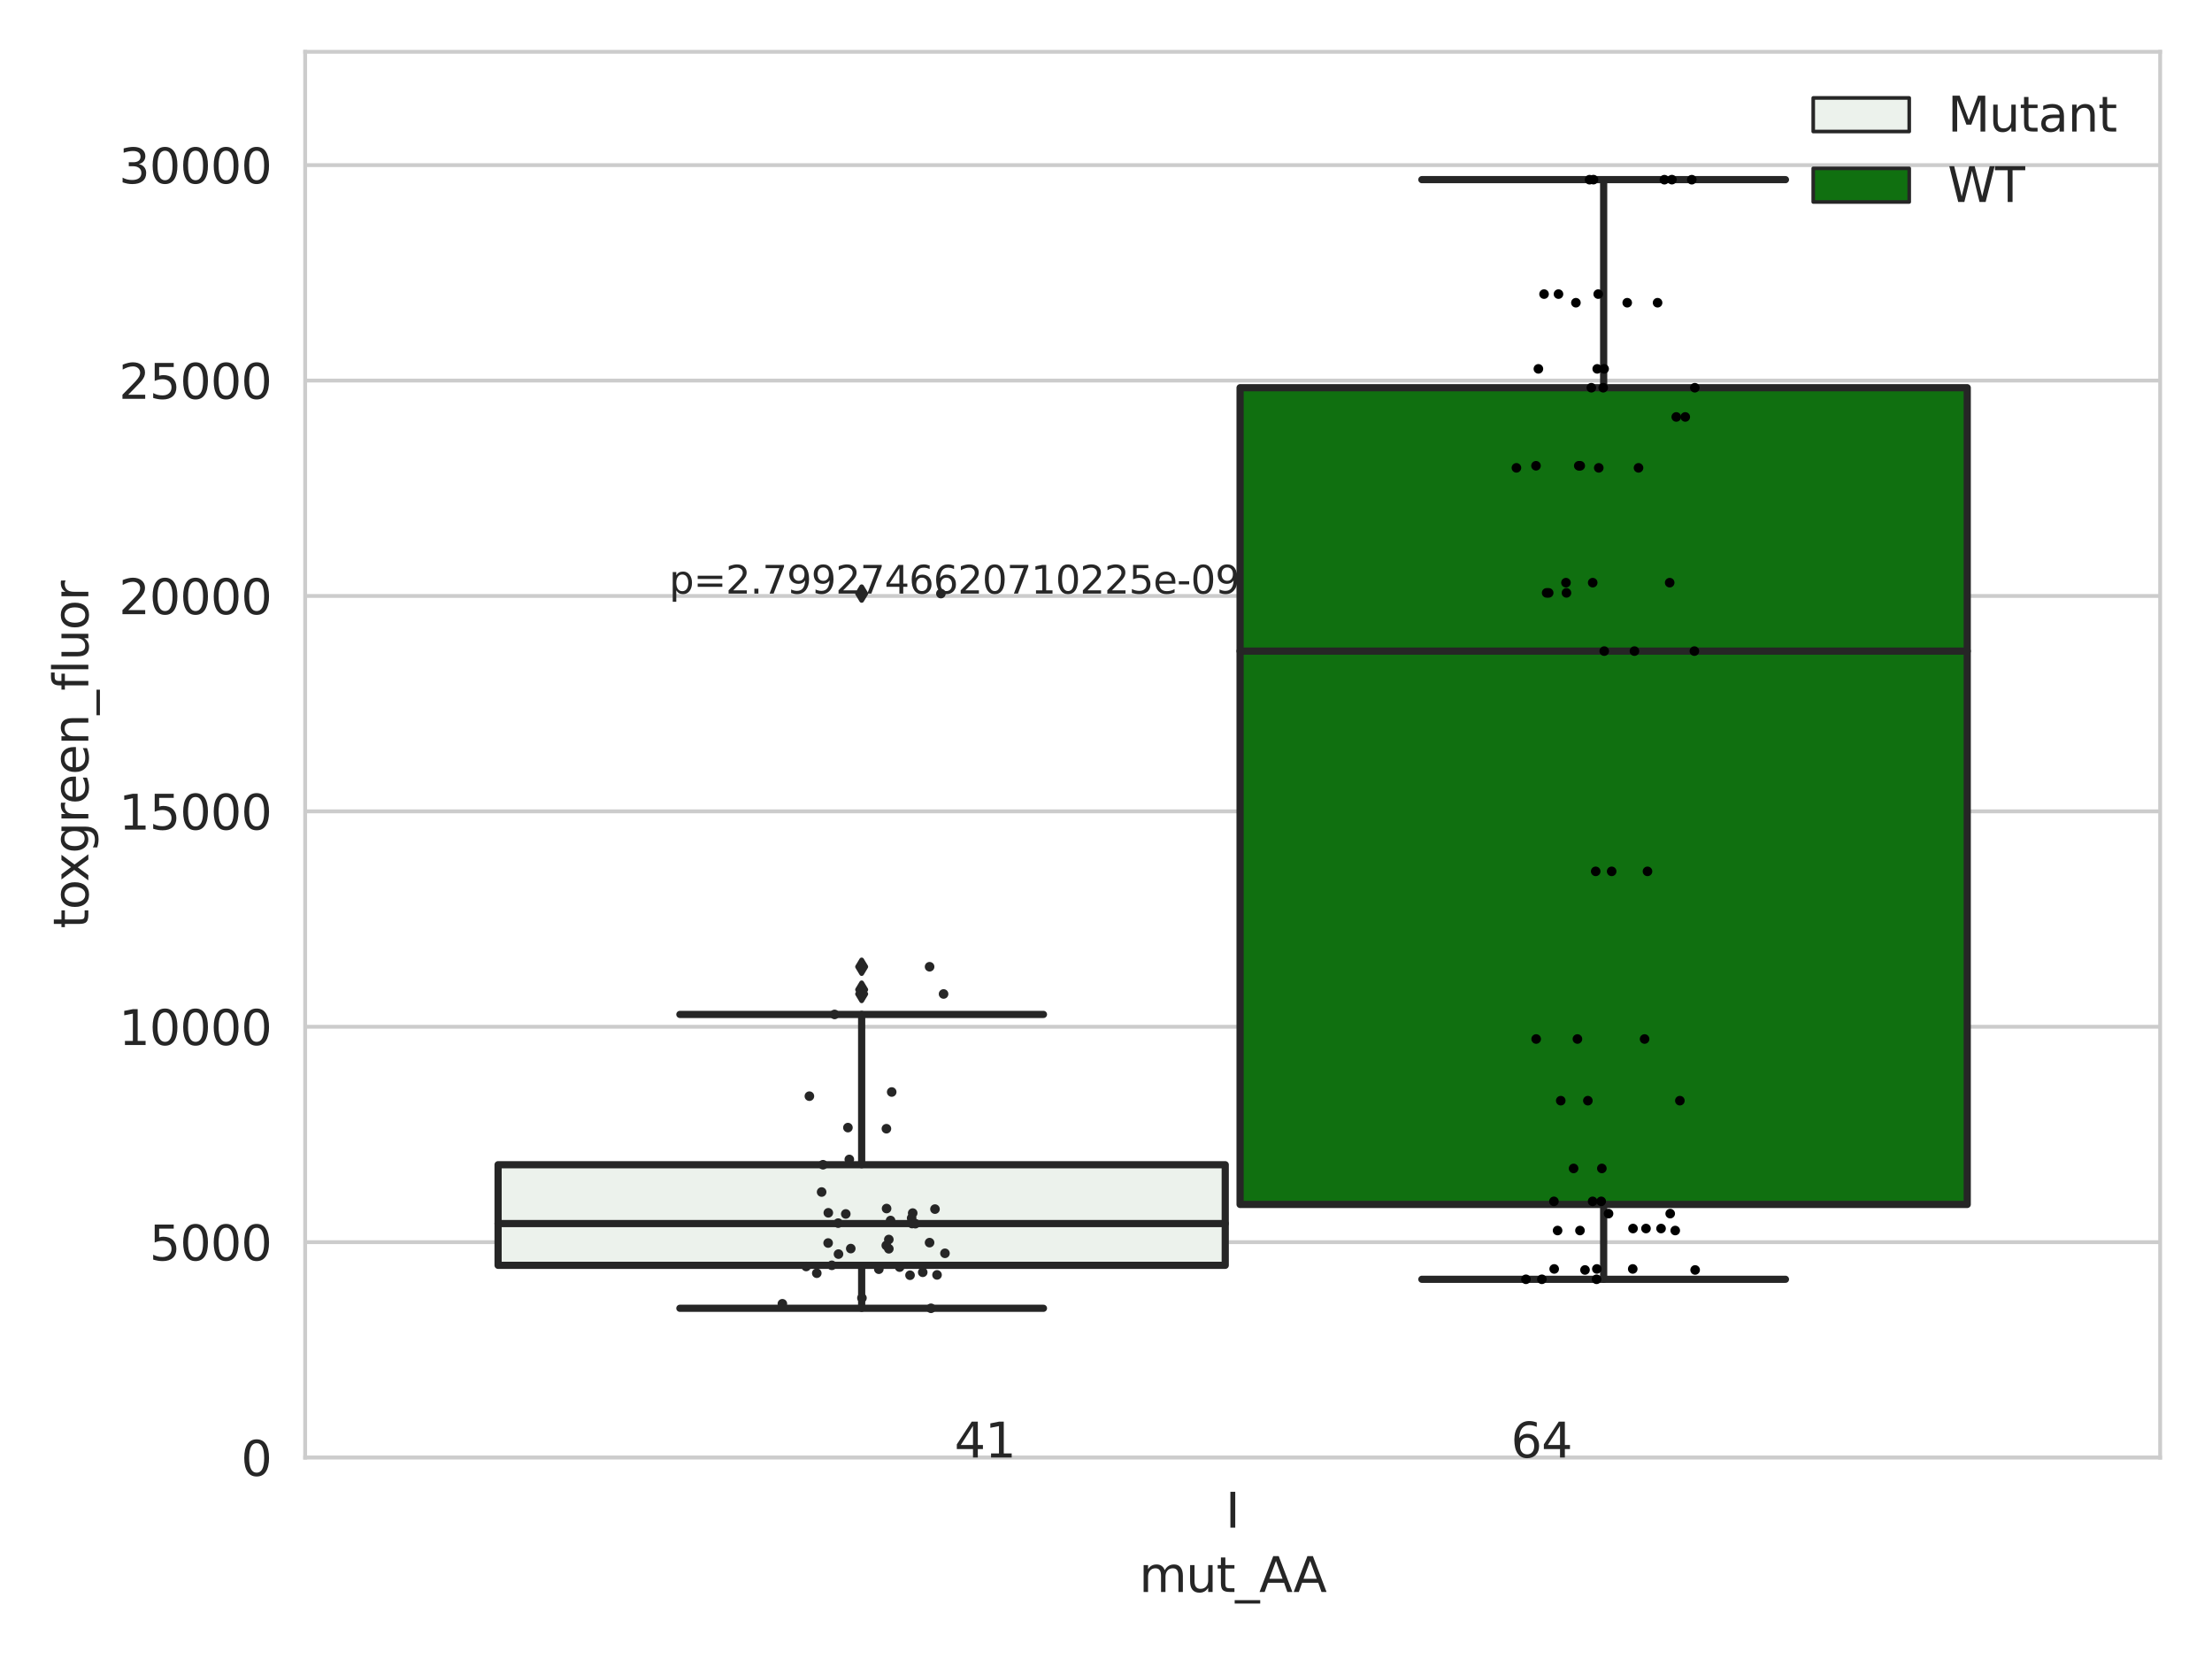 <?xml version="1.0" encoding="utf-8" standalone="no"?>
<!DOCTYPE svg PUBLIC "-//W3C//DTD SVG 1.1//EN"
  "http://www.w3.org/Graphics/SVG/1.1/DTD/svg11.dtd">
<svg xmlns:xlink="http://www.w3.org/1999/xlink" width="460.8pt" height="345.6pt" viewBox="0 0 460.8 345.6" xmlns="http://www.w3.org/2000/svg" version="1.1">
 <defs>
  <style type="text/css">*{stroke-linejoin: round; stroke-linecap: butt}</style>
 </defs>
 <g id="figure_1">
  <g id="patch_1">
   <path d="M 0 345.6 
L 460.8 345.6 
L 460.8 0 
L 0 0 
z
" style="fill: #ffffff"/>
  </g>
  <g id="axes_1">
   <g id="patch_2">
    <path d="M 63.571 303.64 
L 450 303.64 
L 450 10.8 
L 63.571 10.8 
z
" style="fill: #ffffff"/>
   </g>
   <g id="matplotlib.axis_1">
    <g id="xtick_1">
     <g id="text_1">
      <!-- I -->
      <g style="fill: #262626" transform="translate(255.311 318.238)scale(0.1 -0.1)">
       <defs>
        <path id="DejaVuSans-49" d="M 628 4666 
L 1259 4666 
L 1259 0 
L 628 0 
L 628 4666 
z
" transform="scale(0.016)"/>
       </defs>
       <use xlink:href="#DejaVuSans-49"/>
      </g>
     </g>
    </g>
    <g id="text_2">
     <!-- mut_AA -->
     <g style="fill: #262626" transform="translate(237.308 331.638)scale(0.1 -0.1)">
      <defs>
       <path id="DejaVuSans-6d" d="M 3328 2828 
Q 3544 3216 3844 3400 
Q 4144 3584 4550 3584 
Q 5097 3584 5394 3201 
Q 5691 2819 5691 2113 
L 5691 0 
L 5113 0 
L 5113 2094 
Q 5113 2597 4934 2840 
Q 4756 3084 4391 3084 
Q 3944 3084 3684 2787 
Q 3425 2491 3425 1978 
L 3425 0 
L 2847 0 
L 2847 2094 
Q 2847 2600 2669 2842 
Q 2491 3084 2119 3084 
Q 1678 3084 1418 2786 
Q 1159 2488 1159 1978 
L 1159 0 
L 581 0 
L 581 3500 
L 1159 3500 
L 1159 2956 
Q 1356 3278 1631 3431 
Q 1906 3584 2284 3584 
Q 2666 3584 2933 3390 
Q 3200 3197 3328 2828 
z
" transform="scale(0.016)"/>
       <path id="DejaVuSans-75" d="M 544 1381 
L 544 3500 
L 1119 3500 
L 1119 1403 
Q 1119 906 1312 657 
Q 1506 409 1894 409 
Q 2359 409 2629 706 
Q 2900 1003 2900 1516 
L 2900 3500 
L 3475 3500 
L 3475 0 
L 2900 0 
L 2900 538 
Q 2691 219 2414 64 
Q 2138 -91 1772 -91 
Q 1169 -91 856 284 
Q 544 659 544 1381 
z
M 1991 3584 
L 1991 3584 
z
" transform="scale(0.016)"/>
       <path id="DejaVuSans-74" d="M 1172 4494 
L 1172 3500 
L 2356 3500 
L 2356 3053 
L 1172 3053 
L 1172 1153 
Q 1172 725 1289 603 
Q 1406 481 1766 481 
L 2356 481 
L 2356 0 
L 1766 0 
Q 1100 0 847 248 
Q 594 497 594 1153 
L 594 3053 
L 172 3053 
L 172 3500 
L 594 3500 
L 594 4494 
L 1172 4494 
z
" transform="scale(0.016)"/>
       <path id="DejaVuSans-5f" d="M 3263 -1063 
L 3263 -1509 
L -63 -1509 
L -63 -1063 
L 3263 -1063 
z
" transform="scale(0.016)"/>
       <path id="DejaVuSans-41" d="M 2188 4044 
L 1331 1722 
L 3047 1722 
L 2188 4044 
z
M 1831 4666 
L 2547 4666 
L 4325 0 
L 3669 0 
L 3244 1197 
L 1141 1197 
L 716 0 
L 50 0 
L 1831 4666 
z
" transform="scale(0.016)"/>
      </defs>
      <use xlink:href="#DejaVuSans-6d"/>
      <use xlink:href="#DejaVuSans-75" x="97.412"/>
      <use xlink:href="#DejaVuSans-74" x="160.791"/>
      <use xlink:href="#DejaVuSans-5f" x="200"/>
      <use xlink:href="#DejaVuSans-41" x="250"/>
      <use xlink:href="#DejaVuSans-41" x="321.158"/>
     </g>
    </g>
   </g>
   <g id="matplotlib.axis_2">
    <g id="ytick_1">
     <g id="line2d_1">
      <path d="M 63.571 303.64 
L 450 303.64 
" clip-path="url(#p76f8ff628a)" style="fill: none; stroke: #cccccc; stroke-width: 0.8; stroke-linecap: round"/>
     </g>
     <g id="text_3">
      <!-- 0 -->
      <g style="fill: #262626" transform="translate(50.209 307.439)scale(0.1 -0.1)">
       <defs>
        <path id="DejaVuSans-30" d="M 2034 4250 
Q 1547 4250 1301 3770 
Q 1056 3291 1056 2328 
Q 1056 1369 1301 889 
Q 1547 409 2034 409 
Q 2525 409 2770 889 
Q 3016 1369 3016 2328 
Q 3016 3291 2770 3770 
Q 2525 4250 2034 4250 
z
M 2034 4750 
Q 2819 4750 3233 4129 
Q 3647 3509 3647 2328 
Q 3647 1150 3233 529 
Q 2819 -91 2034 -91 
Q 1250 -91 836 529 
Q 422 1150 422 2328 
Q 422 3509 836 4129 
Q 1250 4750 2034 4750 
z
" transform="scale(0.016)"/>
       </defs>
       <use xlink:href="#DejaVuSans-30"/>
      </g>
     </g>
    </g>
    <g id="ytick_2">
     <g id="line2d_2">
      <path d="M 63.571 258.767 
L 450 258.767 
" clip-path="url(#p76f8ff628a)" style="fill: none; stroke: #cccccc; stroke-width: 0.8; stroke-linecap: round"/>
     </g>
     <g id="text_4">
      <!-- 5000 -->
      <g style="fill: #262626" transform="translate(31.121 262.566)scale(0.1 -0.1)">
       <defs>
        <path id="DejaVuSans-35" d="M 691 4666 
L 3169 4666 
L 3169 4134 
L 1269 4134 
L 1269 2991 
Q 1406 3038 1543 3061 
Q 1681 3084 1819 3084 
Q 2600 3084 3056 2656 
Q 3513 2228 3513 1497 
Q 3513 744 3044 326 
Q 2575 -91 1722 -91 
Q 1428 -91 1123 -41 
Q 819 9 494 109 
L 494 744 
Q 775 591 1075 516 
Q 1375 441 1709 441 
Q 2250 441 2565 725 
Q 2881 1009 2881 1497 
Q 2881 1984 2565 2268 
Q 2250 2553 1709 2553 
Q 1456 2553 1204 2497 
Q 953 2441 691 2322 
L 691 4666 
z
" transform="scale(0.016)"/>
       </defs>
       <use xlink:href="#DejaVuSans-35"/>
       <use xlink:href="#DejaVuSans-30" x="63.623"/>
       <use xlink:href="#DejaVuSans-30" x="127.246"/>
       <use xlink:href="#DejaVuSans-30" x="190.869"/>
      </g>
     </g>
    </g>
    <g id="ytick_3">
     <g id="line2d_3">
      <path d="M 63.571 213.894 
L 450 213.894 
" clip-path="url(#p76f8ff628a)" style="fill: none; stroke: #cccccc; stroke-width: 0.8; stroke-linecap: round"/>
     </g>
     <g id="text_5">
      <!-- 10000 -->
      <g style="fill: #262626" transform="translate(24.759 217.694)scale(0.1 -0.1)">
       <defs>
        <path id="DejaVuSans-31" d="M 794 531 
L 1825 531 
L 1825 4091 
L 703 3866 
L 703 4441 
L 1819 4666 
L 2450 4666 
L 2450 531 
L 3481 531 
L 3481 0 
L 794 0 
L 794 531 
z
" transform="scale(0.016)"/>
       </defs>
       <use xlink:href="#DejaVuSans-31"/>
       <use xlink:href="#DejaVuSans-30" x="63.623"/>
       <use xlink:href="#DejaVuSans-30" x="127.246"/>
       <use xlink:href="#DejaVuSans-30" x="190.869"/>
       <use xlink:href="#DejaVuSans-30" x="254.492"/>
      </g>
     </g>
    </g>
    <g id="ytick_4">
     <g id="line2d_4">
      <path d="M 63.571 169.021 
L 450 169.021 
" clip-path="url(#p76f8ff628a)" style="fill: none; stroke: #cccccc; stroke-width: 0.8; stroke-linecap: round"/>
     </g>
     <g id="text_6">
      <!-- 15000 -->
      <g style="fill: #262626" transform="translate(24.759 172.821)scale(0.1 -0.1)">
       <use xlink:href="#DejaVuSans-31"/>
       <use xlink:href="#DejaVuSans-35" x="63.623"/>
       <use xlink:href="#DejaVuSans-30" x="127.246"/>
       <use xlink:href="#DejaVuSans-30" x="190.869"/>
       <use xlink:href="#DejaVuSans-30" x="254.492"/>
      </g>
     </g>
    </g>
    <g id="ytick_5">
     <g id="line2d_5">
      <path d="M 63.571 124.149 
L 450 124.149 
" clip-path="url(#p76f8ff628a)" style="fill: none; stroke: #cccccc; stroke-width: 0.8; stroke-linecap: round"/>
     </g>
     <g id="text_7">
      <!-- 20000 -->
      <g style="fill: #262626" transform="translate(24.759 127.948)scale(0.1 -0.1)">
       <defs>
        <path id="DejaVuSans-32" d="M 1228 531 
L 3431 531 
L 3431 0 
L 469 0 
L 469 531 
Q 828 903 1448 1529 
Q 2069 2156 2228 2338 
Q 2531 2678 2651 2914 
Q 2772 3150 2772 3378 
Q 2772 3750 2511 3984 
Q 2250 4219 1831 4219 
Q 1534 4219 1204 4116 
Q 875 4013 500 3803 
L 500 4441 
Q 881 4594 1212 4672 
Q 1544 4750 1819 4750 
Q 2544 4750 2975 4387 
Q 3406 4025 3406 3419 
Q 3406 3131 3298 2873 
Q 3191 2616 2906 2266 
Q 2828 2175 2409 1742 
Q 1991 1309 1228 531 
z
" transform="scale(0.016)"/>
       </defs>
       <use xlink:href="#DejaVuSans-32"/>
       <use xlink:href="#DejaVuSans-30" x="63.623"/>
       <use xlink:href="#DejaVuSans-30" x="127.246"/>
       <use xlink:href="#DejaVuSans-30" x="190.869"/>
       <use xlink:href="#DejaVuSans-30" x="254.492"/>
      </g>
     </g>
    </g>
    <g id="ytick_6">
     <g id="line2d_6">
      <path d="M 63.571 79.276 
L 450 79.276 
" clip-path="url(#p76f8ff628a)" style="fill: none; stroke: #cccccc; stroke-width: 0.8; stroke-linecap: round"/>
     </g>
     <g id="text_8">
      <!-- 25000 -->
      <g style="fill: #262626" transform="translate(24.759 83.075)scale(0.1 -0.1)">
       <use xlink:href="#DejaVuSans-32"/>
       <use xlink:href="#DejaVuSans-35" x="63.623"/>
       <use xlink:href="#DejaVuSans-30" x="127.246"/>
       <use xlink:href="#DejaVuSans-30" x="190.869"/>
       <use xlink:href="#DejaVuSans-30" x="254.492"/>
      </g>
     </g>
    </g>
    <g id="ytick_7">
     <g id="line2d_7">
      <path d="M 63.571 34.403 
L 450 34.403 
" clip-path="url(#p76f8ff628a)" style="fill: none; stroke: #cccccc; stroke-width: 0.8; stroke-linecap: round"/>
     </g>
     <g id="text_9">
      <!-- 30000 -->
      <g style="fill: #262626" transform="translate(24.759 38.202)scale(0.1 -0.1)">
       <defs>
        <path id="DejaVuSans-33" d="M 2597 2516 
Q 3050 2419 3304 2112 
Q 3559 1806 3559 1356 
Q 3559 666 3084 287 
Q 2609 -91 1734 -91 
Q 1441 -91 1130 -33 
Q 819 25 488 141 
L 488 750 
Q 750 597 1062 519 
Q 1375 441 1716 441 
Q 2309 441 2620 675 
Q 2931 909 2931 1356 
Q 2931 1769 2642 2001 
Q 2353 2234 1838 2234 
L 1294 2234 
L 1294 2753 
L 1863 2753 
Q 2328 2753 2575 2939 
Q 2822 3125 2822 3475 
Q 2822 3834 2567 4026 
Q 2313 4219 1838 4219 
Q 1578 4219 1281 4162 
Q 984 4106 628 3988 
L 628 4550 
Q 988 4650 1302 4700 
Q 1616 4750 1894 4750 
Q 2613 4750 3031 4423 
Q 3450 4097 3450 3541 
Q 3450 3153 3228 2886 
Q 3006 2619 2597 2516 
z
" transform="scale(0.016)"/>
       </defs>
       <use xlink:href="#DejaVuSans-33"/>
       <use xlink:href="#DejaVuSans-30" x="63.623"/>
       <use xlink:href="#DejaVuSans-30" x="127.246"/>
       <use xlink:href="#DejaVuSans-30" x="190.869"/>
       <use xlink:href="#DejaVuSans-30" x="254.492"/>
      </g>
     </g>
    </g>
    <g id="text_10">
     <!-- toxgreen_fluor -->
     <g style="fill: #262626" transform="translate(18.401 193.415)rotate(-90)scale(0.1 -0.1)">
      <defs>
       <path id="DejaVuSans-6f" d="M 1959 3097 
Q 1497 3097 1228 2736 
Q 959 2375 959 1747 
Q 959 1119 1226 758 
Q 1494 397 1959 397 
Q 2419 397 2687 759 
Q 2956 1122 2956 1747 
Q 2956 2369 2687 2733 
Q 2419 3097 1959 3097 
z
M 1959 3584 
Q 2709 3584 3137 3096 
Q 3566 2609 3566 1747 
Q 3566 888 3137 398 
Q 2709 -91 1959 -91 
Q 1206 -91 779 398 
Q 353 888 353 1747 
Q 353 2609 779 3096 
Q 1206 3584 1959 3584 
z
" transform="scale(0.016)"/>
       <path id="DejaVuSans-78" d="M 3513 3500 
L 2247 1797 
L 3578 0 
L 2900 0 
L 1881 1375 
L 863 0 
L 184 0 
L 1544 1831 
L 300 3500 
L 978 3500 
L 1906 2253 
L 2834 3500 
L 3513 3500 
z
" transform="scale(0.016)"/>
       <path id="DejaVuSans-67" d="M 2906 1791 
Q 2906 2416 2648 2759 
Q 2391 3103 1925 3103 
Q 1463 3103 1205 2759 
Q 947 2416 947 1791 
Q 947 1169 1205 825 
Q 1463 481 1925 481 
Q 2391 481 2648 825 
Q 2906 1169 2906 1791 
z
M 3481 434 
Q 3481 -459 3084 -895 
Q 2688 -1331 1869 -1331 
Q 1566 -1331 1297 -1286 
Q 1028 -1241 775 -1147 
L 775 -588 
Q 1028 -725 1275 -790 
Q 1522 -856 1778 -856 
Q 2344 -856 2625 -561 
Q 2906 -266 2906 331 
L 2906 616 
Q 2728 306 2450 153 
Q 2172 0 1784 0 
Q 1141 0 747 490 
Q 353 981 353 1791 
Q 353 2603 747 3093 
Q 1141 3584 1784 3584 
Q 2172 3584 2450 3431 
Q 2728 3278 2906 2969 
L 2906 3500 
L 3481 3500 
L 3481 434 
z
" transform="scale(0.016)"/>
       <path id="DejaVuSans-72" d="M 2631 2963 
Q 2534 3019 2420 3045 
Q 2306 3072 2169 3072 
Q 1681 3072 1420 2755 
Q 1159 2438 1159 1844 
L 1159 0 
L 581 0 
L 581 3500 
L 1159 3500 
L 1159 2956 
Q 1341 3275 1631 3429 
Q 1922 3584 2338 3584 
Q 2397 3584 2469 3576 
Q 2541 3569 2628 3553 
L 2631 2963 
z
" transform="scale(0.016)"/>
       <path id="DejaVuSans-65" d="M 3597 1894 
L 3597 1613 
L 953 1613 
Q 991 1019 1311 708 
Q 1631 397 2203 397 
Q 2534 397 2845 478 
Q 3156 559 3463 722 
L 3463 178 
Q 3153 47 2828 -22 
Q 2503 -91 2169 -91 
Q 1331 -91 842 396 
Q 353 884 353 1716 
Q 353 2575 817 3079 
Q 1281 3584 2069 3584 
Q 2775 3584 3186 3129 
Q 3597 2675 3597 1894 
z
M 3022 2063 
Q 3016 2534 2758 2815 
Q 2500 3097 2075 3097 
Q 1594 3097 1305 2825 
Q 1016 2553 972 2059 
L 3022 2063 
z
" transform="scale(0.016)"/>
       <path id="DejaVuSans-6e" d="M 3513 2113 
L 3513 0 
L 2938 0 
L 2938 2094 
Q 2938 2591 2744 2837 
Q 2550 3084 2163 3084 
Q 1697 3084 1428 2787 
Q 1159 2491 1159 1978 
L 1159 0 
L 581 0 
L 581 3500 
L 1159 3500 
L 1159 2956 
Q 1366 3272 1645 3428 
Q 1925 3584 2291 3584 
Q 2894 3584 3203 3211 
Q 3513 2838 3513 2113 
z
" transform="scale(0.016)"/>
       <path id="DejaVuSans-66" d="M 2375 4863 
L 2375 4384 
L 1825 4384 
Q 1516 4384 1395 4259 
Q 1275 4134 1275 3809 
L 1275 3500 
L 2222 3500 
L 2222 3053 
L 1275 3053 
L 1275 0 
L 697 0 
L 697 3053 
L 147 3053 
L 147 3500 
L 697 3500 
L 697 3744 
Q 697 4328 969 4595 
Q 1241 4863 1831 4863 
L 2375 4863 
z
" transform="scale(0.016)"/>
       <path id="DejaVuSans-6c" d="M 603 4863 
L 1178 4863 
L 1178 0 
L 603 0 
L 603 4863 
z
" transform="scale(0.016)"/>
      </defs>
      <use xlink:href="#DejaVuSans-74"/>
      <use xlink:href="#DejaVuSans-6f" x="39.209"/>
      <use xlink:href="#DejaVuSans-78" x="97.266"/>
      <use xlink:href="#DejaVuSans-67" x="156.445"/>
      <use xlink:href="#DejaVuSans-72" x="219.922"/>
      <use xlink:href="#DejaVuSans-65" x="258.785"/>
      <use xlink:href="#DejaVuSans-65" x="320.309"/>
      <use xlink:href="#DejaVuSans-6e" x="381.832"/>
      <use xlink:href="#DejaVuSans-5f" x="445.211"/>
      <use xlink:href="#DejaVuSans-66" x="495.211"/>
      <use xlink:href="#DejaVuSans-6c" x="530.416"/>
      <use xlink:href="#DejaVuSans-75" x="558.199"/>
      <use xlink:href="#DejaVuSans-6f" x="621.578"/>
      <use xlink:href="#DejaVuSans-72" x="682.76"/>
     </g>
    </g>
   </g>
   <g id="patch_3">
    <path d="M 103.76 263.588 
L 255.24 263.588 
L 255.24 242.635 
L 103.76 242.635 
L 103.76 263.588 
z
" clip-path="url(#p76f8ff628a)" style="fill: #ecf2ec; stroke: #262626; stroke-width: 1.5; stroke-linejoin: miter"/>
   </g>
   <g id="patch_4">
    <path d="M 258.331 250.906 
L 409.811 250.906 
L 409.811 80.769 
L 258.331 80.769 
L 258.331 250.906 
z
" clip-path="url(#p76f8ff628a)" style="fill: #107010; stroke: #262626; stroke-width: 1.5; stroke-linejoin: miter"/>
   </g>
   <g id="patch_5">
    <path d="M 256.786 303.64 
L 256.786 303.64 
L 256.786 303.64 
L 256.786 303.64 
z
" clip-path="url(#p76f8ff628a)" style="fill: #ecf2ec; stroke: #262626; stroke-width: 0.75; stroke-linejoin: miter"/>
   </g>
   <g id="patch_6">
    <path d="M 256.786 303.64 
L 256.786 303.64 
L 256.786 303.64 
L 256.786 303.64 
z
" clip-path="url(#p76f8ff628a)" style="fill: #107010; stroke: #262626; stroke-width: 0.75; stroke-linejoin: miter"/>
   </g>
   <g id="PathCollection_1"/>
   <g id="PathCollection_2"/>
   <g id="line2d_8">
    <path d="M 179.5 263.588 
L 179.5 272.54 
" clip-path="url(#p76f8ff628a)" style="fill: none; stroke: #262626; stroke-width: 1.5; stroke-linecap: round"/>
   </g>
   <g id="line2d_9">
    <path d="M 179.5 242.635 
L 179.5 211.324 
" clip-path="url(#p76f8ff628a)" style="fill: none; stroke: #262626; stroke-width: 1.5; stroke-linecap: round"/>
   </g>
   <g id="line2d_10">
    <path d="M 141.63 272.54 
L 217.37 272.54 
" clip-path="url(#p76f8ff628a)" style="fill: none; stroke: #262626; stroke-width: 1.5; stroke-linecap: round"/>
   </g>
   <g id="line2d_11">
    <path d="M 141.63 211.324 
L 217.37 211.324 
" clip-path="url(#p76f8ff628a)" style="fill: none; stroke: #262626; stroke-width: 1.5; stroke-linecap: round"/>
   </g>
   <g id="line2d_12">
    <defs>
     <path id="m67025c7142" d="M -0 1.414 
L 0.849 0 
L 0 -1.414 
L -0.849 -0 
z
" style="stroke: #262626; stroke-linejoin: miter"/>
    </defs>
    <g clip-path="url(#p76f8ff628a)">
     <use xlink:href="#m67025c7142" x="179.5" y="206.163" style="fill: #262626; stroke: #262626; stroke-linejoin: miter"/>
     <use xlink:href="#m67025c7142" x="179.5" y="123.654" style="fill: #262626; stroke: #262626; stroke-linejoin: miter"/>
     <use xlink:href="#m67025c7142" x="179.5" y="207.064" style="fill: #262626; stroke: #262626; stroke-linejoin: miter"/>
     <use xlink:href="#m67025c7142" x="179.5" y="201.391" style="fill: #262626; stroke: #262626; stroke-linejoin: miter"/>
    </g>
   </g>
   <g id="line2d_13">
    <path d="M 334.071 250.906 
L 334.071 266.499 
" clip-path="url(#p76f8ff628a)" style="fill: none; stroke: #262626; stroke-width: 1.5; stroke-linecap: round"/>
   </g>
   <g id="line2d_14">
    <path d="M 334.071 80.769 
L 334.071 37.422 
" clip-path="url(#p76f8ff628a)" style="fill: none; stroke: #262626; stroke-width: 1.5; stroke-linecap: round"/>
   </g>
   <g id="line2d_15">
    <path d="M 296.201 266.499 
L 371.941 266.499 
" clip-path="url(#p76f8ff628a)" style="fill: none; stroke: #262626; stroke-width: 1.5; stroke-linecap: round"/>
   </g>
   <g id="line2d_16">
    <path d="M 296.201 37.422 
L 371.941 37.422 
" clip-path="url(#p76f8ff628a)" style="fill: none; stroke: #262626; stroke-width: 1.5; stroke-linecap: round"/>
   </g>
   <g id="line2d_17"/>
   <g id="line2d_18">
    <path d="M 103.76 254.888 
L 255.24 254.888 
" clip-path="url(#p76f8ff628a)" style="fill: none; stroke: #262626; stroke-width: 1.5; stroke-linecap: round"/>
   </g>
   <g id="line2d_19">
    <path d="M 258.331 135.634 
L 409.811 135.634 
" clip-path="url(#p76f8ff628a)" style="fill: none; stroke: #262626; stroke-width: 1.5; stroke-linecap: round"/>
   </g>
   <g id="patch_7">
    <path d="M 63.571 303.64 
L 63.571 10.8 
" style="fill: none; stroke: #cccccc; stroke-width: 0.8; stroke-linejoin: miter; stroke-linecap: square"/>
   </g>
   <g id="patch_8">
    <path d="M 450 303.64 
L 450 10.8 
" style="fill: none; stroke: #cccccc; stroke-width: 0.8; stroke-linejoin: miter; stroke-linecap: square"/>
   </g>
   <g id="patch_9">
    <path d="M 63.571 303.64 
L 450 303.64 
" style="fill: none; stroke: #cccccc; stroke-width: 0.8; stroke-linejoin: miter; stroke-linecap: square"/>
   </g>
   <g id="patch_10">
    <path d="M 63.571 10.8 
L 450 10.8 
" style="fill: none; stroke: #cccccc; stroke-width: 0.8; stroke-linejoin: miter; stroke-linecap: square"/>
   </g>
   <g id="PathCollection_3">
    <defs>
     <path id="C0_0_9204aead63" d="M 0 1 
C 0.265 1 0.52 0.895 0.707 0.707 
C 0.895 0.52 1 0.265 1 -0 
C 1 -0.265 0.895 -0.52 0.707 -0.707 
C 0.52 -0.895 0.265 -1 0 -1 
C -0.265 -1 -0.52 -0.895 -0.707 -0.707 
C -0.895 -0.52 -1 -0.265 -1 0 
C -1 0.265 -0.895 0.52 -0.707 0.707 
C -0.52 0.895 -0.265 1 0 1 
z
"/>
    </defs>
    <g clip-path="url(#p76f8ff628a)">
     <use xlink:href="#C0_0_9204aead63" x="171.159" y="248.32" style="fill: #262626"/>
    </g>
    <g clip-path="url(#p76f8ff628a)">
     <use xlink:href="#C0_0_9204aead63" x="189.911" y="253.763" style="fill: #262626"/>
    </g>
    <g clip-path="url(#p76f8ff628a)">
     <use xlink:href="#C0_0_9204aead63" x="167.94" y="263.831" style="fill: #262626"/>
    </g>
    <g clip-path="url(#p76f8ff628a)">
     <use xlink:href="#C0_0_9204aead63" x="170.15" y="265.233" style="fill: #262626"/>
    </g>
    <g clip-path="url(#p76f8ff628a)">
     <use xlink:href="#C0_0_9204aead63" x="184.692" y="251.763" style="fill: #262626"/>
    </g>
    <g clip-path="url(#p76f8ff628a)">
     <use xlink:href="#C0_0_9204aead63" x="184.63" y="259.452" style="fill: #262626"/>
    </g>
    <g clip-path="url(#p76f8ff628a)">
     <use xlink:href="#C0_0_9204aead63" x="189.578" y="265.655" style="fill: #262626"/>
    </g>
    <g clip-path="url(#p76f8ff628a)">
     <use xlink:href="#C0_0_9204aead63" x="171.448" y="242.635" style="fill: #262626"/>
    </g>
    <g clip-path="url(#p76f8ff628a)">
     <use xlink:href="#C0_0_9204aead63" x="184.655" y="235.132" style="fill: #262626"/>
    </g>
    <g clip-path="url(#p76f8ff628a)">
     <use xlink:href="#C0_0_9204aead63" x="183.075" y="264.399" style="fill: #262626"/>
    </g>
    <g clip-path="url(#p76f8ff628a)">
     <use xlink:href="#C0_0_9204aead63" x="173.861" y="211.324" style="fill: #262626"/>
    </g>
    <g clip-path="url(#p76f8ff628a)">
     <use xlink:href="#C0_0_9204aead63" x="189.994" y="254.888" style="fill: #262626"/>
    </g>
    <g clip-path="url(#p76f8ff628a)">
     <use xlink:href="#C0_0_9204aead63" x="168.612" y="228.352" style="fill: #262626"/>
    </g>
    <g clip-path="url(#p76f8ff628a)">
     <use xlink:href="#C0_0_9204aead63" x="196.852" y="261.087" style="fill: #262626"/>
    </g>
    <g clip-path="url(#p76f8ff628a)">
     <use xlink:href="#C0_0_9204aead63" x="179.41" y="206.163" style="fill: #262626"/>
    </g>
    <g clip-path="url(#p76f8ff628a)">
     <use xlink:href="#C0_0_9204aead63" x="173.283" y="263.588" style="fill: #262626"/>
    </g>
    <g clip-path="url(#p76f8ff628a)">
     <use xlink:href="#C0_0_9204aead63" x="195.201" y="265.585" style="fill: #262626"/>
    </g>
    <g clip-path="url(#p76f8ff628a)">
     <use xlink:href="#C0_0_9204aead63" x="185.522" y="254.255" style="fill: #262626"/>
    </g>
    <g clip-path="url(#p76f8ff628a)">
     <use xlink:href="#C0_0_9204aead63" x="190.682" y="254.915" style="fill: #262626"/>
    </g>
    <g clip-path="url(#p76f8ff628a)">
     <use xlink:href="#C0_0_9204aead63" x="179.558" y="270.396" style="fill: #262626"/>
    </g>
    <g clip-path="url(#p76f8ff628a)">
     <use xlink:href="#C0_0_9204aead63" x="176.638" y="234.9" style="fill: #262626"/>
    </g>
    <g clip-path="url(#p76f8ff628a)">
     <use xlink:href="#C0_0_9204aead63" x="162.982" y="271.599" style="fill: #262626"/>
    </g>
    <g clip-path="url(#p76f8ff628a)">
     <use xlink:href="#C0_0_9204aead63" x="185.16" y="260.143" style="fill: #262626"/>
    </g>
    <g clip-path="url(#p76f8ff628a)">
     <use xlink:href="#C0_0_9204aead63" x="176.928" y="241.532" style="fill: #262626"/>
    </g>
    <g clip-path="url(#p76f8ff628a)">
     <use xlink:href="#C0_0_9204aead63" x="172.554" y="252.648" style="fill: #262626"/>
    </g>
    <g clip-path="url(#p76f8ff628a)">
     <use xlink:href="#C0_0_9204aead63" x="176.191" y="252.885" style="fill: #262626"/>
    </g>
    <g clip-path="url(#p76f8ff628a)">
     <use xlink:href="#C0_0_9204aead63" x="194.774" y="251.879" style="fill: #262626"/>
    </g>
    <g clip-path="url(#p76f8ff628a)">
     <use xlink:href="#C0_0_9204aead63" x="185.757" y="227.485" style="fill: #262626"/>
    </g>
    <g clip-path="url(#p76f8ff628a)">
     <use xlink:href="#C0_0_9204aead63" x="174.674" y="261.251" style="fill: #262626"/>
    </g>
    <g clip-path="url(#p76f8ff628a)">
     <use xlink:href="#C0_0_9204aead63" x="187.409" y="263.963" style="fill: #262626"/>
    </g>
    <g clip-path="url(#p76f8ff628a)">
     <use xlink:href="#C0_0_9204aead63" x="196.009" y="123.654" style="fill: #262626"/>
    </g>
    <g clip-path="url(#p76f8ff628a)">
     <use xlink:href="#C0_0_9204aead63" x="177.229" y="260.102" style="fill: #262626"/>
    </g>
    <g clip-path="url(#p76f8ff628a)">
     <use xlink:href="#C0_0_9204aead63" x="196.563" y="207.064" style="fill: #262626"/>
    </g>
    <g clip-path="url(#p76f8ff628a)">
     <use xlink:href="#C0_0_9204aead63" x="193.939" y="272.54" style="fill: #262626"/>
    </g>
    <g clip-path="url(#p76f8ff628a)">
     <use xlink:href="#C0_0_9204aead63" x="193.646" y="258.863" style="fill: #262626"/>
    </g>
    <g clip-path="url(#p76f8ff628a)">
     <use xlink:href="#C0_0_9204aead63" x="185.159" y="258.212" style="fill: #262626"/>
    </g>
    <g clip-path="url(#p76f8ff628a)">
     <use xlink:href="#C0_0_9204aead63" x="190.131" y="252.706" style="fill: #262626"/>
    </g>
    <g clip-path="url(#p76f8ff628a)">
     <use xlink:href="#C0_0_9204aead63" x="192.222" y="265.04" style="fill: #262626"/>
    </g>
    <g clip-path="url(#p76f8ff628a)">
     <use xlink:href="#C0_0_9204aead63" x="174.606" y="254.801" style="fill: #262626"/>
    </g>
    <g clip-path="url(#p76f8ff628a)">
     <use xlink:href="#C0_0_9204aead63" x="172.516" y="258.942" style="fill: #262626"/>
    </g>
    <g clip-path="url(#p76f8ff628a)">
     <use xlink:href="#C0_0_9204aead63" x="193.651" y="201.391" style="fill: #262626"/>
    </g>
   </g>
   <g id="PathCollection_4">
    <defs>
     <path id="C1_0_b724d50d6a" d="M 0 1 
C 0.265 1 0.52 0.895 0.707 0.707 
C 0.895 0.52 1 0.265 1 -0 
C 1 -0.265 0.895 -0.52 0.707 -0.707 
C 0.52 -0.895 0.265 -1 0 -1 
C -0.265 -1 -0.52 -0.895 -0.707 -0.707 
C -0.895 -0.52 -1 -0.265 -1 0 
C -1 0.265 -0.895 0.52 -0.707 0.707 
C -0.52 0.895 -0.265 1 0 1 
z
"/>
    </defs>
    <g clip-path="url(#p76f8ff628a)">
     <use xlink:href="#C1_0_b724d50d6a" x="352.971" y="135.634"/>
    </g>
    <g clip-path="url(#p76f8ff628a)">
     <use xlink:href="#C1_0_b724d50d6a" x="348.983" y="256.342"/>
    </g>
    <g clip-path="url(#p76f8ff628a)">
     <use xlink:href="#C1_0_b724d50d6a" x="320.476" y="76.841"/>
    </g>
    <g clip-path="url(#p76f8ff628a)">
     <use xlink:href="#C1_0_b724d50d6a" x="324.473" y="256.342"/>
    </g>
    <g clip-path="url(#p76f8ff628a)">
     <use xlink:href="#C1_0_b724d50d6a" x="333.051" y="97.46"/>
    </g>
    <g clip-path="url(#p76f8ff628a)">
     <use xlink:href="#C1_0_b724d50d6a" x="323.766" y="264.343"/>
    </g>
    <g clip-path="url(#p76f8ff628a)">
     <use xlink:href="#C1_0_b724d50d6a" x="331.505" y="80.769"/>
    </g>
    <g clip-path="url(#p76f8ff628a)">
     <use xlink:href="#C1_0_b724d50d6a" x="332.653" y="264.343"/>
    </g>
    <g clip-path="url(#p76f8ff628a)">
     <use xlink:href="#C1_0_b724d50d6a" x="324.662" y="61.267"/>
    </g>
    <g clip-path="url(#p76f8ff628a)">
     <use xlink:href="#C1_0_b724d50d6a" x="334.19" y="135.634"/>
    </g>
    <g clip-path="url(#p76f8ff628a)">
     <use xlink:href="#C1_0_b724d50d6a" x="322.193" y="123.506"/>
    </g>
    <g clip-path="url(#p76f8ff628a)">
     <use xlink:href="#C1_0_b724d50d6a" x="335.09" y="252.822"/>
    </g>
    <g clip-path="url(#p76f8ff628a)">
     <use xlink:href="#C1_0_b724d50d6a" x="353.061" y="80.769"/>
    </g>
    <g clip-path="url(#p76f8ff628a)">
     <use xlink:href="#C1_0_b724d50d6a" x="315.899" y="97.46"/>
    </g>
    <g clip-path="url(#p76f8ff628a)">
     <use xlink:href="#C1_0_b724d50d6a" x="332.938" y="61.267"/>
    </g>
    <g clip-path="url(#p76f8ff628a)">
     <use xlink:href="#C1_0_b724d50d6a" x="348.288" y="37.422"/>
    </g>
    <g clip-path="url(#p76f8ff628a)">
     <use xlink:href="#C1_0_b724d50d6a" x="351.072" y="86.857"/>
    </g>
    <g clip-path="url(#p76f8ff628a)">
     <use xlink:href="#C1_0_b724d50d6a" x="327.806" y="243.407"/>
    </g>
    <g clip-path="url(#p76f8ff628a)">
     <use xlink:href="#C1_0_b724d50d6a" x="349.945" y="229.291"/>
    </g>
    <g clip-path="url(#p76f8ff628a)">
     <use xlink:href="#C1_0_b724d50d6a" x="328.608" y="216.445"/>
    </g>
    <g clip-path="url(#p76f8ff628a)">
     <use xlink:href="#C1_0_b724d50d6a" x="332.729" y="76.841"/>
    </g>
    <g clip-path="url(#p76f8ff628a)">
     <use xlink:href="#C1_0_b724d50d6a" x="340.187" y="255.924"/>
    </g>
    <g clip-path="url(#p76f8ff628a)">
     <use xlink:href="#C1_0_b724d50d6a" x="338.98" y="63.063"/>
    </g>
    <g clip-path="url(#p76f8ff628a)">
     <use xlink:href="#C1_0_b724d50d6a" x="325.134" y="229.291"/>
    </g>
    <g clip-path="url(#p76f8ff628a)">
     <use xlink:href="#C1_0_b724d50d6a" x="347.826" y="121.38"/>
    </g>
    <g clip-path="url(#p76f8ff628a)">
     <use xlink:href="#C1_0_b724d50d6a" x="328.886" y="97.029"/>
    </g>
    <g clip-path="url(#p76f8ff628a)">
     <use xlink:href="#C1_0_b724d50d6a" x="347.934" y="252.822"/>
    </g>
    <g clip-path="url(#p76f8ff628a)">
     <use xlink:href="#C1_0_b724d50d6a" x="328.29" y="63.063"/>
    </g>
    <g clip-path="url(#p76f8ff628a)">
     <use xlink:href="#C1_0_b724d50d6a" x="321.198" y="266.499"/>
    </g>
    <g clip-path="url(#p76f8ff628a)">
     <use xlink:href="#C1_0_b724d50d6a" x="331.789" y="121.38"/>
    </g>
    <g clip-path="url(#p76f8ff628a)">
     <use xlink:href="#C1_0_b724d50d6a" x="343.203" y="181.52"/>
    </g>
    <g clip-path="url(#p76f8ff628a)">
     <use xlink:href="#C1_0_b724d50d6a" x="342.596" y="216.445"/>
    </g>
    <g clip-path="url(#p76f8ff628a)">
     <use xlink:href="#C1_0_b724d50d6a" x="334.167" y="76.841"/>
    </g>
    <g clip-path="url(#p76f8ff628a)">
     <use xlink:href="#C1_0_b724d50d6a" x="321.655" y="61.267"/>
    </g>
    <g clip-path="url(#p76f8ff628a)">
     <use xlink:href="#C1_0_b724d50d6a" x="346.723" y="37.432"/>
    </g>
    <g clip-path="url(#p76f8ff628a)">
     <use xlink:href="#C1_0_b724d50d6a" x="331.132" y="37.432"/>
    </g>
    <g clip-path="url(#p76f8ff628a)">
     <use xlink:href="#C1_0_b724d50d6a" x="340.131" y="264.343"/>
    </g>
    <g clip-path="url(#p76f8ff628a)">
     <use xlink:href="#C1_0_b724d50d6a" x="333.976" y="80.769"/>
    </g>
    <g clip-path="url(#p76f8ff628a)">
     <use xlink:href="#C1_0_b724d50d6a" x="330.781" y="229.291"/>
    </g>
    <g clip-path="url(#p76f8ff628a)">
     <use xlink:href="#C1_0_b724d50d6a" x="349.197" y="86.857"/>
    </g>
    <g clip-path="url(#p76f8ff628a)">
     <use xlink:href="#C1_0_b724d50d6a" x="332.591" y="266.499"/>
    </g>
    <g clip-path="url(#p76f8ff628a)">
     <use xlink:href="#C1_0_b724d50d6a" x="331.949" y="37.422"/>
    </g>
    <g clip-path="url(#p76f8ff628a)">
     <use xlink:href="#C1_0_b724d50d6a" x="333.694" y="243.407"/>
    </g>
    <g clip-path="url(#p76f8ff628a)">
     <use xlink:href="#C1_0_b724d50d6a" x="320.012" y="216.445"/>
    </g>
    <g clip-path="url(#p76f8ff628a)">
     <use xlink:href="#C1_0_b724d50d6a" x="346.027" y="255.924"/>
    </g>
    <g clip-path="url(#p76f8ff628a)">
     <use xlink:href="#C1_0_b724d50d6a" x="323.713" y="250.267"/>
    </g>
    <g clip-path="url(#p76f8ff628a)">
     <use xlink:href="#C1_0_b724d50d6a" x="353.128" y="264.556"/>
    </g>
    <g clip-path="url(#p76f8ff628a)">
     <use xlink:href="#C1_0_b724d50d6a" x="341.334" y="97.46"/>
    </g>
    <g clip-path="url(#p76f8ff628a)">
     <use xlink:href="#C1_0_b724d50d6a" x="331.771" y="250.267"/>
    </g>
    <g clip-path="url(#p76f8ff628a)">
     <use xlink:href="#C1_0_b724d50d6a" x="333.56" y="250.267"/>
    </g>
    <g clip-path="url(#p76f8ff628a)">
     <use xlink:href="#C1_0_b724d50d6a" x="342.889" y="255.924"/>
    </g>
    <g clip-path="url(#p76f8ff628a)">
     <use xlink:href="#C1_0_b724d50d6a" x="340.485" y="135.634"/>
    </g>
    <g clip-path="url(#p76f8ff628a)">
     <use xlink:href="#C1_0_b724d50d6a" x="332.414" y="181.52"/>
    </g>
    <g clip-path="url(#p76f8ff628a)">
     <use xlink:href="#C1_0_b724d50d6a" x="329.191" y="97.029"/>
    </g>
    <g clip-path="url(#p76f8ff628a)">
     <use xlink:href="#C1_0_b724d50d6a" x="326.323" y="123.506"/>
    </g>
    <g clip-path="url(#p76f8ff628a)">
     <use xlink:href="#C1_0_b724d50d6a" x="352.427" y="37.432"/>
    </g>
    <g clip-path="url(#p76f8ff628a)">
     <use xlink:href="#C1_0_b724d50d6a" x="319.976" y="97.029"/>
    </g>
    <g clip-path="url(#p76f8ff628a)">
     <use xlink:href="#C1_0_b724d50d6a" x="322.621" y="123.506"/>
    </g>
    <g clip-path="url(#p76f8ff628a)">
     <use xlink:href="#C1_0_b724d50d6a" x="335.738" y="181.52"/>
    </g>
    <g clip-path="url(#p76f8ff628a)">
     <use xlink:href="#C1_0_b724d50d6a" x="326.222" y="121.38"/>
    </g>
    <g clip-path="url(#p76f8ff628a)">
     <use xlink:href="#C1_0_b724d50d6a" x="329.136" y="256.342"/>
    </g>
    <g clip-path="url(#p76f8ff628a)">
     <use xlink:href="#C1_0_b724d50d6a" x="317.883" y="266.499"/>
    </g>
    <g clip-path="url(#p76f8ff628a)">
     <use xlink:href="#C1_0_b724d50d6a" x="330.186" y="264.556"/>
    </g>
    <g clip-path="url(#p76f8ff628a)">
     <use xlink:href="#C1_0_b724d50d6a" x="345.303" y="63.063"/>
    </g>
   </g>
   <g id="text_11">
    <!-- 41 -->
    <g style="fill: #262626" transform="translate(198.821 303.625)scale(0.1 -0.1)">
     <defs>
      <path id="DejaVuSans-34" d="M 2419 4116 
L 825 1625 
L 2419 1625 
L 2419 4116 
z
M 2253 4666 
L 3047 4666 
L 3047 1625 
L 3713 1625 
L 3713 1100 
L 3047 1100 
L 3047 0 
L 2419 0 
L 2419 1100 
L 313 1100 
L 313 1709 
L 2253 4666 
z
" transform="scale(0.016)"/>
     </defs>
     <use xlink:href="#DejaVuSans-34"/>
     <use xlink:href="#DejaVuSans-31" x="63.623"/>
    </g>
   </g>
   <g id="text_12">
    <!-- p=2.7992746620710225e-09 -->
    <g style="fill: #262626" transform="translate(139.399 123.653)scale(0.08 -0.08)">
     <defs>
      <path id="DejaVuSans-70" d="M 1159 525 
L 1159 -1331 
L 581 -1331 
L 581 3500 
L 1159 3500 
L 1159 2969 
Q 1341 3281 1617 3432 
Q 1894 3584 2278 3584 
Q 2916 3584 3314 3078 
Q 3713 2572 3713 1747 
Q 3713 922 3314 415 
Q 2916 -91 2278 -91 
Q 1894 -91 1617 61 
Q 1341 213 1159 525 
z
M 3116 1747 
Q 3116 2381 2855 2742 
Q 2594 3103 2138 3103 
Q 1681 3103 1420 2742 
Q 1159 2381 1159 1747 
Q 1159 1113 1420 752 
Q 1681 391 2138 391 
Q 2594 391 2855 752 
Q 3116 1113 3116 1747 
z
" transform="scale(0.016)"/>
      <path id="DejaVuSans-3d" d="M 678 2906 
L 4684 2906 
L 4684 2381 
L 678 2381 
L 678 2906 
z
M 678 1631 
L 4684 1631 
L 4684 1100 
L 678 1100 
L 678 1631 
z
" transform="scale(0.016)"/>
      <path id="DejaVuSans-2e" d="M 684 794 
L 1344 794 
L 1344 0 
L 684 0 
L 684 794 
z
" transform="scale(0.016)"/>
      <path id="DejaVuSans-37" d="M 525 4666 
L 3525 4666 
L 3525 4397 
L 1831 0 
L 1172 0 
L 2766 4134 
L 525 4134 
L 525 4666 
z
" transform="scale(0.016)"/>
      <path id="DejaVuSans-39" d="M 703 97 
L 703 672 
Q 941 559 1184 500 
Q 1428 441 1663 441 
Q 2288 441 2617 861 
Q 2947 1281 2994 2138 
Q 2813 1869 2534 1725 
Q 2256 1581 1919 1581 
Q 1219 1581 811 2004 
Q 403 2428 403 3163 
Q 403 3881 828 4315 
Q 1253 4750 1959 4750 
Q 2769 4750 3195 4129 
Q 3622 3509 3622 2328 
Q 3622 1225 3098 567 
Q 2575 -91 1691 -91 
Q 1453 -91 1209 -44 
Q 966 3 703 97 
z
M 1959 2075 
Q 2384 2075 2632 2365 
Q 2881 2656 2881 3163 
Q 2881 3666 2632 3958 
Q 2384 4250 1959 4250 
Q 1534 4250 1286 3958 
Q 1038 3666 1038 3163 
Q 1038 2656 1286 2365 
Q 1534 2075 1959 2075 
z
" transform="scale(0.016)"/>
      <path id="DejaVuSans-36" d="M 2113 2584 
Q 1688 2584 1439 2293 
Q 1191 2003 1191 1497 
Q 1191 994 1439 701 
Q 1688 409 2113 409 
Q 2538 409 2786 701 
Q 3034 994 3034 1497 
Q 3034 2003 2786 2293 
Q 2538 2584 2113 2584 
z
M 3366 4563 
L 3366 3988 
Q 3128 4100 2886 4159 
Q 2644 4219 2406 4219 
Q 1781 4219 1451 3797 
Q 1122 3375 1075 2522 
Q 1259 2794 1537 2939 
Q 1816 3084 2150 3084 
Q 2853 3084 3261 2657 
Q 3669 2231 3669 1497 
Q 3669 778 3244 343 
Q 2819 -91 2113 -91 
Q 1303 -91 875 529 
Q 447 1150 447 2328 
Q 447 3434 972 4092 
Q 1497 4750 2381 4750 
Q 2619 4750 2861 4703 
Q 3103 4656 3366 4563 
z
" transform="scale(0.016)"/>
      <path id="DejaVuSans-2d" d="M 313 2009 
L 1997 2009 
L 1997 1497 
L 313 1497 
L 313 2009 
z
" transform="scale(0.016)"/>
     </defs>
     <use xlink:href="#DejaVuSans-70"/>
     <use xlink:href="#DejaVuSans-3d" x="63.477"/>
     <use xlink:href="#DejaVuSans-32" x="147.266"/>
     <use xlink:href="#DejaVuSans-2e" x="210.889"/>
     <use xlink:href="#DejaVuSans-37" x="242.676"/>
     <use xlink:href="#DejaVuSans-39" x="306.299"/>
     <use xlink:href="#DejaVuSans-39" x="369.922"/>
     <use xlink:href="#DejaVuSans-32" x="433.545"/>
     <use xlink:href="#DejaVuSans-37" x="497.168"/>
     <use xlink:href="#DejaVuSans-34" x="560.791"/>
     <use xlink:href="#DejaVuSans-36" x="624.414"/>
     <use xlink:href="#DejaVuSans-36" x="688.037"/>
     <use xlink:href="#DejaVuSans-32" x="751.66"/>
     <use xlink:href="#DejaVuSans-30" x="815.283"/>
     <use xlink:href="#DejaVuSans-37" x="878.906"/>
     <use xlink:href="#DejaVuSans-31" x="942.529"/>
     <use xlink:href="#DejaVuSans-30" x="1006.152"/>
     <use xlink:href="#DejaVuSans-32" x="1069.775"/>
     <use xlink:href="#DejaVuSans-32" x="1133.398"/>
     <use xlink:href="#DejaVuSans-35" x="1197.021"/>
     <use xlink:href="#DejaVuSans-65" x="1260.645"/>
     <use xlink:href="#DejaVuSans-2d" x="1322.168"/>
     <use xlink:href="#DejaVuSans-30" x="1358.252"/>
     <use xlink:href="#DejaVuSans-39" x="1421.875"/>
    </g>
   </g>
   <g id="text_13">
    <!-- 64 -->
    <g style="fill: #262626" transform="translate(314.75 303.625)scale(0.1 -0.1)">
     <use xlink:href="#DejaVuSans-36"/>
     <use xlink:href="#DejaVuSans-34" x="63.623"/>
    </g>
   </g>
   <g id="legend_1">
    <g id="patch_11">
     <path d="M 377.728 27.398 
L 397.728 27.398 
L 397.728 20.398 
L 377.728 20.398 
z
" style="fill: #ecf2ec; stroke: #262626; stroke-width: 0.75; stroke-linejoin: miter"/>
    </g>
    <g id="text_14">
     <!-- Mutant -->
     <g style="fill: #262626" transform="translate(405.728 27.398)scale(0.1 -0.1)">
      <defs>
       <path id="DejaVuSans-4d" d="M 628 4666 
L 1569 4666 
L 2759 1491 
L 3956 4666 
L 4897 4666 
L 4897 0 
L 4281 0 
L 4281 4097 
L 3078 897 
L 2444 897 
L 1241 4097 
L 1241 0 
L 628 0 
L 628 4666 
z
" transform="scale(0.016)"/>
       <path id="DejaVuSans-61" d="M 2194 1759 
Q 1497 1759 1228 1600 
Q 959 1441 959 1056 
Q 959 750 1161 570 
Q 1363 391 1709 391 
Q 2188 391 2477 730 
Q 2766 1069 2766 1631 
L 2766 1759 
L 2194 1759 
z
M 3341 1997 
L 3341 0 
L 2766 0 
L 2766 531 
Q 2569 213 2275 61 
Q 1981 -91 1556 -91 
Q 1019 -91 701 211 
Q 384 513 384 1019 
Q 384 1609 779 1909 
Q 1175 2209 1959 2209 
L 2766 2209 
L 2766 2266 
Q 2766 2663 2505 2880 
Q 2244 3097 1772 3097 
Q 1472 3097 1187 3025 
Q 903 2953 641 2809 
L 641 3341 
Q 956 3463 1253 3523 
Q 1550 3584 1831 3584 
Q 2591 3584 2966 3190 
Q 3341 2797 3341 1997 
z
" transform="scale(0.016)"/>
      </defs>
      <use xlink:href="#DejaVuSans-4d"/>
      <use xlink:href="#DejaVuSans-75" x="86.279"/>
      <use xlink:href="#DejaVuSans-74" x="149.658"/>
      <use xlink:href="#DejaVuSans-61" x="188.867"/>
      <use xlink:href="#DejaVuSans-6e" x="250.146"/>
      <use xlink:href="#DejaVuSans-74" x="313.525"/>
     </g>
    </g>
    <g id="patch_12">
     <path d="M 377.728 42.077 
L 397.728 42.077 
L 397.728 35.077 
L 377.728 35.077 
z
" style="fill: #107010; stroke: #262626; stroke-width: 0.75; stroke-linejoin: miter"/>
    </g>
    <g id="text_15">
     <!-- WT -->
     <g style="fill: #262626" transform="translate(405.728 42.077)scale(0.1 -0.1)">
      <defs>
       <path id="DejaVuSans-57" d="M 213 4666 
L 850 4666 
L 1831 722 
L 2809 4666 
L 3519 4666 
L 4500 722 
L 5478 4666 
L 6119 4666 
L 4947 0 
L 4153 0 
L 3169 4050 
L 2175 0 
L 1381 0 
L 213 4666 
z
" transform="scale(0.016)"/>
       <path id="DejaVuSans-54" d="M -19 4666 
L 3928 4666 
L 3928 4134 
L 2272 4134 
L 2272 0 
L 1638 0 
L 1638 4134 
L -19 4134 
L -19 4666 
z
" transform="scale(0.016)"/>
      </defs>
      <use xlink:href="#DejaVuSans-57"/>
      <use xlink:href="#DejaVuSans-54" x="98.877"/>
     </g>
    </g>
   </g>
  </g>
 </g>
 <defs>
  <clipPath id="p76f8ff628a">
   <rect x="63.571" y="10.8" width="386.429" height="292.84"/>
  </clipPath>
 </defs>
</svg>
